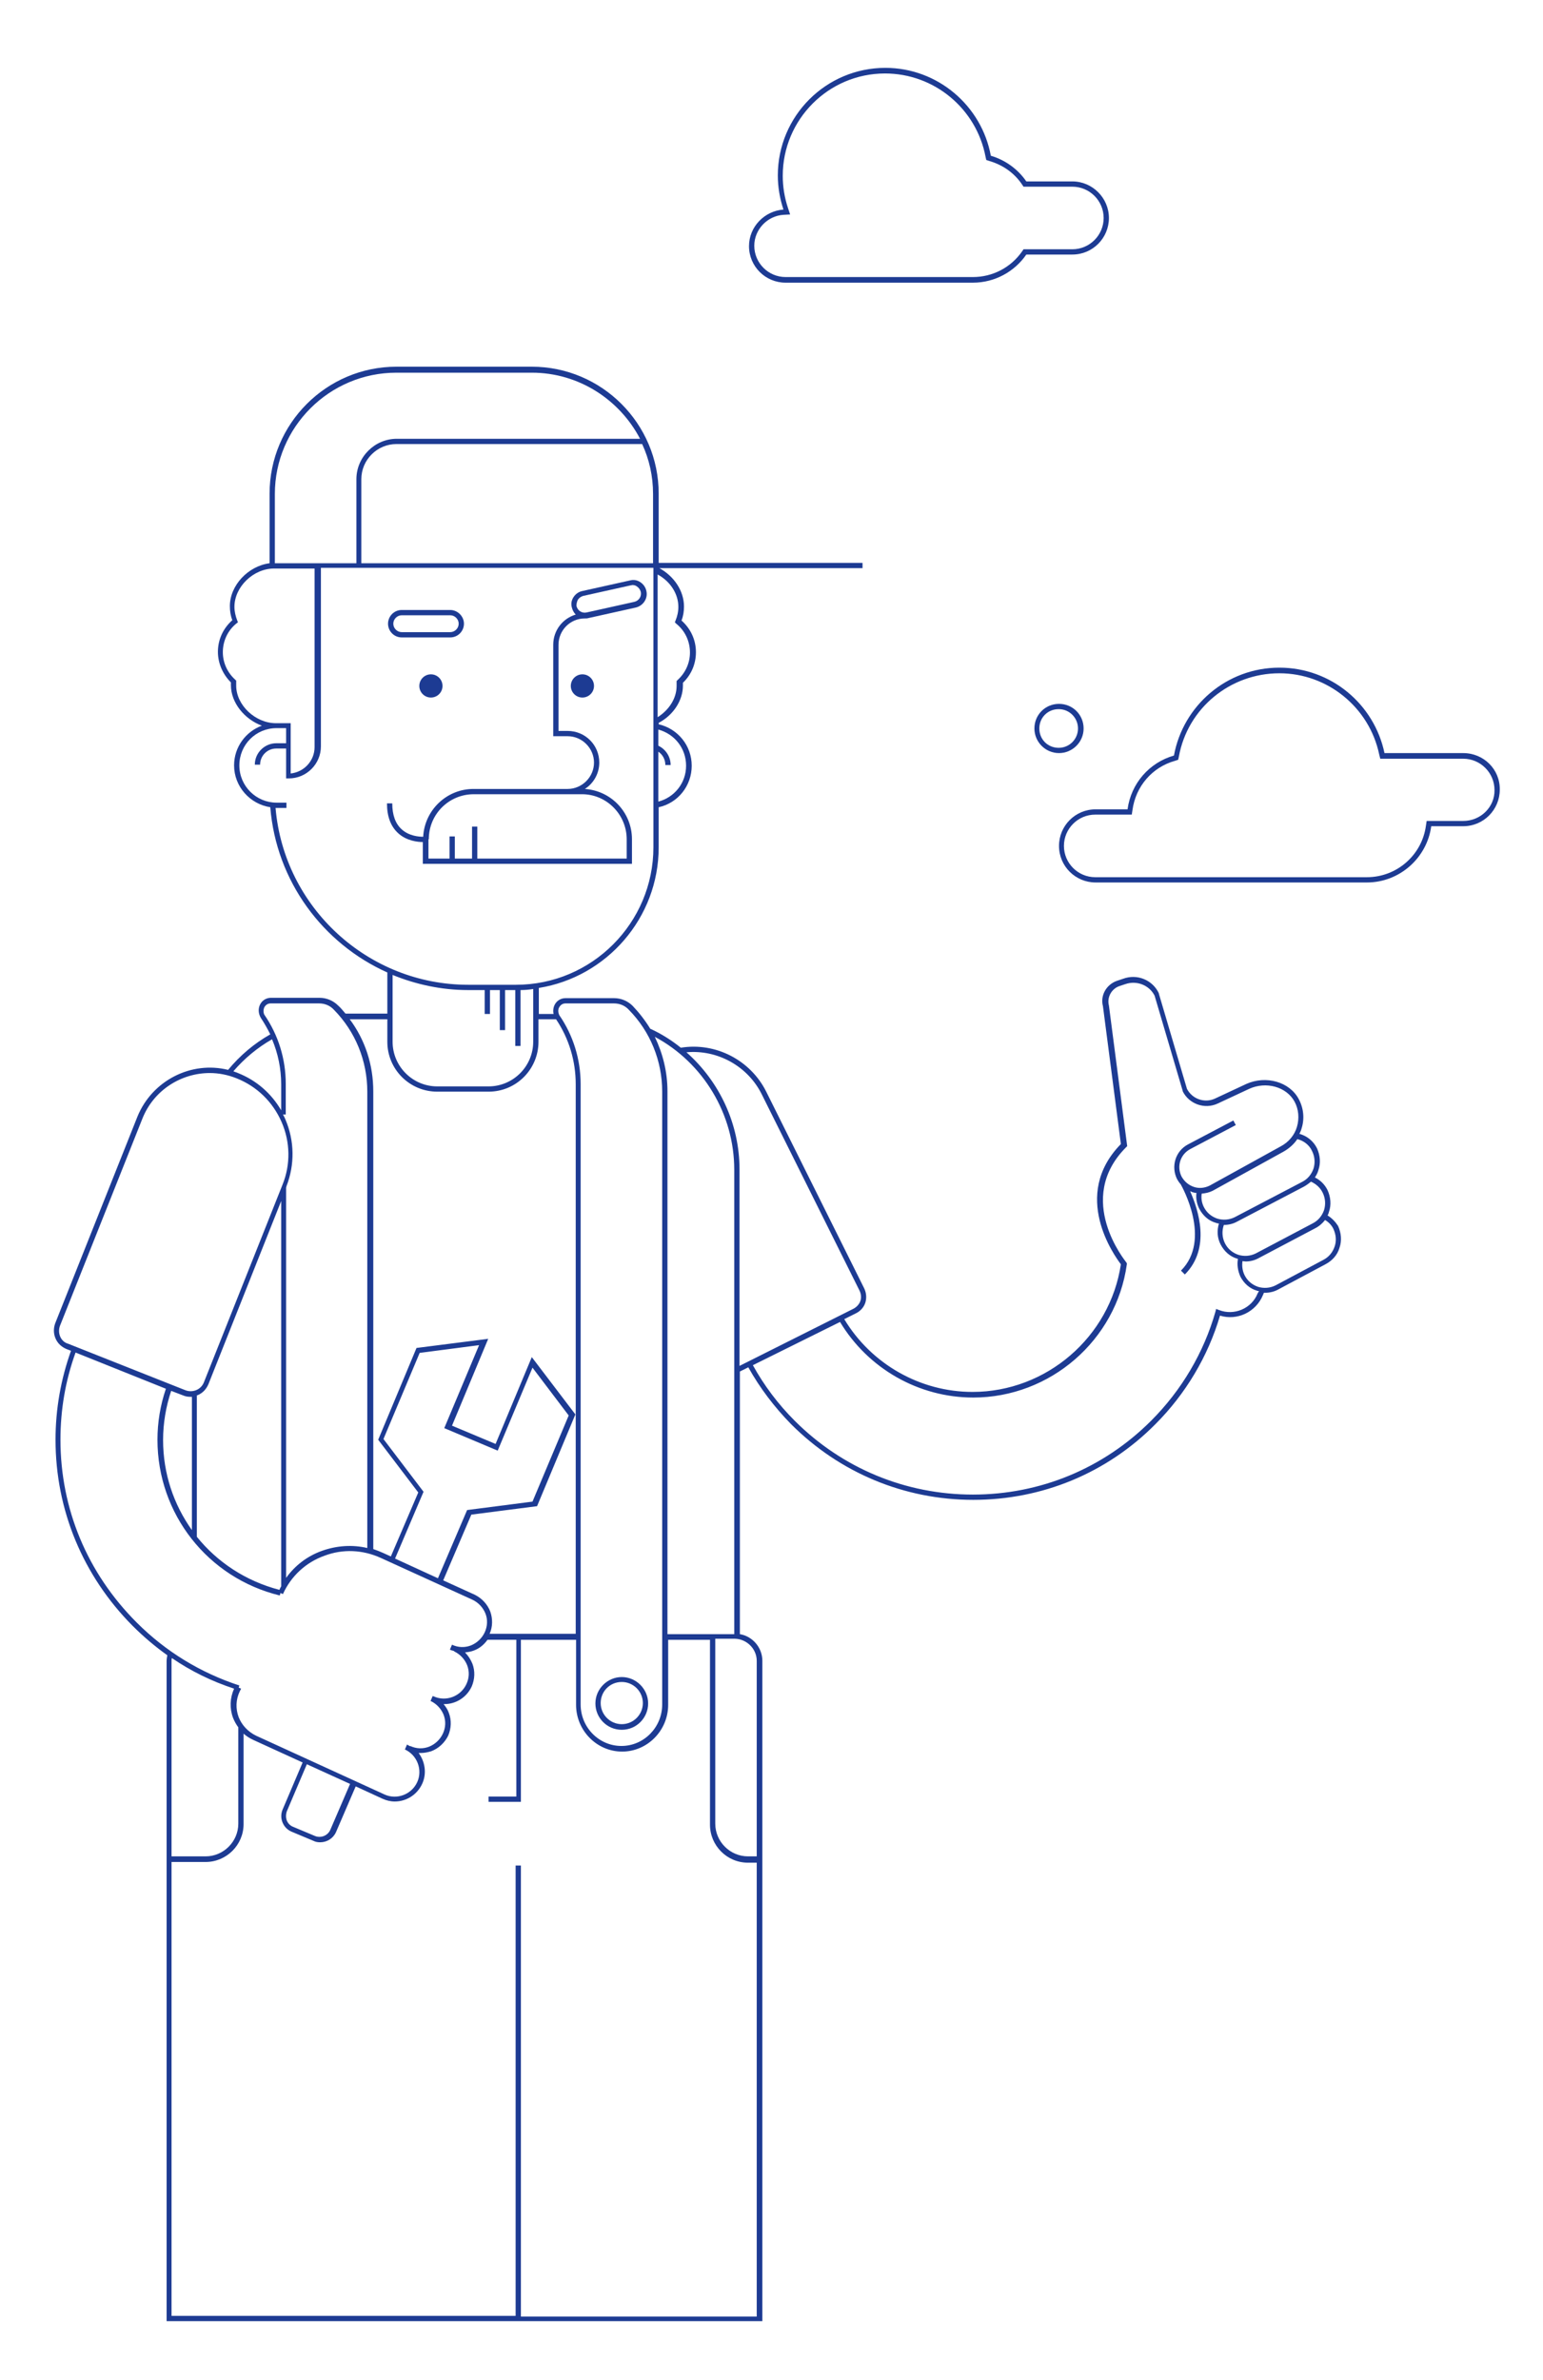 <svg xmlns="http://www.w3.org/2000/svg" xmlns:xlink="http://www.w3.org/1999/xlink" id="Layer_1" x="0" y="0" enable-background="new 0 0 439 677" version="1.1" viewBox="0 0 439 677" xml:space="preserve"><g><path fill="#1d3b93" d="M179.8,245.7v-7c0-7.6-5.9-13.8-13.4-14.3c2.5-1.6,4.1-4.4,4.1-7.5c0-5-4-9-9-9h-2.6v-24.5c0-4.1,3.3-7.5,7.5-7.5h0.1l0,0 c0,0,0,0,0,0c0.3,0,0.6,0,0.9-0.1l13.5-3c2.1-0.5,3.5-2.6,3-4.7c-0.2-1-0.8-1.9-1.7-2.5c-0.9-0.6-1.9-0.8-3-0.5l-13.5,3 c-1,0.2-1.9,0.8-2.5,1.7c-0.6,0.9-0.8,1.9-0.5,3c0.2,0.8,0.6,1.5,1.1,2c-3.7,1.1-6.4,4.5-6.4,8.6v26h4.1c4.1,0,7.5,3.4,7.5,7.5 s-3.4,7.5-7.5,7.5h-26.8c-7.6,0-13.9,6-14.3,13.6c-1.2,0-4-0.2-6.1-2.1c-1.8-1.6-2.7-4.1-2.7-7.4h-1.5c0,3.8,1.1,6.6,3.2,8.5 c2.4,2.2,5.6,2.5,7,2.5v6.2H179.8z M164.4,170.6c0.4-0.6,0.9-0.9,1.5-1.1l13.5-3c0.2,0,0.4-0.1,0.5-0.1c0.5,0,0.9,0.1,1.3,0.4 c0.6,0.4,0.9,0.9,1.1,1.5c0.3,1.3-0.5,2.6-1.9,2.9l-13.5,3c-1.3,0.3-2.6-0.5-2.9-1.9C164,171.9,164.1,171.2,164.4,170.6z M122,238.7c0-7.1,5.7-12.8,12.8-12.8h23.4l7.4,0c7,0,12.7,5.8,12.7,12.8v5.5h-42.5v-9.1h-1.5v9.1h-4.9v-6.3h-1.5v6.3h-6V238.7z"/><circle cx="122.6" cy="195.1" r="3.3" fill="#1d3b93"/><circle cx="165.7" cy="195.1" r="3.3" fill="#1d3b93"/><path fill="#1d3b93" d="M114.3,181.3h13.8c2.2,0,3.9-1.8,3.9-3.9s-1.8-3.9-3.9-3.9h-13.8c-2.2,0-3.9,1.8-3.9,3.9S112.1,181.3,114.3,181.3z M114.3,175h13.8c1.3,0,2.4,1.1,2.4,2.4s-1.1,2.4-2.4,2.4h-13.8c-1.3,0-2.4-1.1-2.4-2.4S113,175,114.3,175z"/><path fill="#1d3b93" d="M176.9,492c4.2,0,7.5-3.4,7.5-7.5s-3.4-7.5-7.5-7.5s-7.5,3.4-7.5,7.5S172.7,492,176.9,492z M176.9,478.4c3.3,0,6,2.7,6,6 s-2.7,6-6,6s-6-2.7-6-6S173.5,478.4,176.9,478.4z"/><path fill="#1d3b93" d="M377.7,345.7c0.2-0.3,0.3-0.6,0.4-1c0.7-2,0.5-4.2-0.4-6.2c-0.8-1.6-2-2.8-3.6-3.6c0.4-0.6,0.8-1.3,1-2.1 c0.7-2,0.5-4.2-0.4-6.2c-1-2-2.8-3.5-5-4.1c0.2-0.5,0.5-1,0.6-1.5c0.9-2.8,0.6-5.8-0.8-8.4c-2.6-4.9-9.3-6.8-14.9-4.3l-9,4.2 c-2.9,1.3-6.4,0.1-7.9-2.8l-8-27.1l0-0.1c-1.8-3.8-6.2-5.6-10.2-4.1l-1.8,0.6c-3,1.1-4.7,4.2-3.9,7.2l5.1,39.2 c-14.3,14.6-1.8,31.8,0,34.2c-3.1,20.7-21.2,36.3-42.2,36.3c-14.9,0-28.8-7.9-36.5-20.7l3.4-1.7c1.2-0.6,2.2-1.7,2.6-3 c0.4-1.3,0.3-2.7-0.3-4l-27.9-56c-4.5-9-14.4-14.1-24.3-12.5c-2.6-2.1-5.6-4-8.7-5.4c-1.4-2.3-3.1-4.5-5-6.5 c-1.4-1.4-3.3-2.2-5.3-2.2h-13.8c-1.3,0-2.5,0.7-3.1,1.9c-0.4,0.8-0.5,1.8-0.3,2.6h-4.2V281c19.3-3.1,34.1-19.9,34.1-40v-11.4 c5.5-1.2,9.4-6.1,9.4-11.8s-3.9-10.5-9.4-11.8v-0.4c4.2-2.2,6.9-6.4,6.9-10.6c0-0.3,0-0.5,0-0.8c2.4-2.3,3.7-5.4,3.7-8.7 c0-3.5-1.5-6.7-4.1-9c0.5-1.3,0.7-2.6,0.7-4c0-4.4-2.8-8.6-7-10.9h57.8v-1.5h-58v-19.7c0-19.9-16.2-36.1-36.1-36.1h-38.5 c-19.9,0-36.1,16.2-36.1,36.1v19.8c-6.1,0.8-11.3,6.3-11.3,12.2c0,1.4,0.2,2.7,0.7,4c-2.6,2.3-4.1,5.5-4.1,9c0,3.3,1.4,6.4,3.7,8.7 c0,0.3,0,0.5,0,0.8c0,5,3.9,9.7,8.8,11.5c-4.6,1.7-7.9,6.1-7.9,11.3c0,6,4.5,11,10.3,11.9c1.7,21.1,15,38.8,33.3,47v11.7H98.8 c-0.2,0-0.4,0-0.5,0c-0.7-0.8-1.3-1.6-2.1-2.3c-1.4-1.4-3.3-2.2-5.3-2.2H77.1c-1.3,0-2.5,0.7-3.1,1.9c-0.6,1.2-0.5,2.6,0.2,3.8 c1,1.5,1.9,3.1,2.7,4.7c-4.6,2.6-8.6,6-12,10.1c-10.5-2.6-21.6,3-25.8,13.3l-23.4,58.8c-0.5,1.4-0.5,2.9,0.1,4.3 c0.6,1.4,1.7,2.4,3.1,3l1.3,0.5c-2.9,8.1-4.4,16.6-4.4,25.3c0,20,7.8,38.7,21.9,52.9c3.1,3.1,6.4,5.9,9.9,8.4 c-0.1,0.6-0.2,1.1-0.2,1.7v187.7h169.5V472.4c0-3.8-2.8-7-6.4-7.6v-74.7c0.2-0.1,0.4-0.2,0.6-0.3l1.8-0.9 c3.3,5.9,7.4,11.3,12.2,16.2c13.8,13.8,32.2,21.5,51.8,21.5c19.6,0,38-7.6,51.8-21.5c8.6-8.6,15-19.3,18.4-30.9 c4.9,1.5,10.2-1,12.2-5.8l0.3-0.7c0.1,0,0.3,0,0.4,0c1.2,0,2.5-0.3,3.6-0.9l13.5-7.2c1.9-1,3.4-2.6,4-4.7c0.7-2,0.5-4.2-0.4-6.2 C380,347.6,379,346.5,377.7,345.7z M376.3,339.2c0.8,1.6,0.9,3.4,0.4,5c-0.6,1.7-1.7,3-3.3,3.8l-16.1,8.5c-1.6,0.8-3.4,0.9-5,0.4 c-1.7-0.6-3-1.7-3.8-3.3c-0.8-1.6-0.9-3.5-0.3-5.2c0,0,0.1,0,0.1,0c1.2,0,2.5-0.3,3.6-0.9l19.1-10c0.7-0.4,1.4-0.9,2-1.4 C374.5,336.8,375.6,337.8,376.3,339.2z M373.3,327.4c0.8,1.6,0.9,3.4,0.4,5c-0.6,1.7-1.7,3-3.3,3.8l-19.1,10 c-1.6,0.8-3.4,0.9-5,0.4c-1.7-0.6-3-1.7-3.8-3.3c-0.6-1.2-0.8-2.5-0.6-3.8c1.1-0.1,2.1-0.3,3.1-0.8l20.1-11.1c1.6-0.9,3-2.1,4-3.6 C370.8,324.4,372.5,325.6,373.3,327.4z M208.9,332.7v132.1h-19V310.4c0-5.5-1.3-10.7-3.6-15.5C200.1,302.3,208.9,316.9,208.9,332.7 z M159.1,286.5c0.4-0.7,1-1.1,1.8-1.1h13.8c1.6,0,3.1,0.6,4.2,1.8c6.1,6.2,9.5,14.5,9.5,23.3v174.3c0,6.5-5.2,11.8-11.6,11.8 c-6.4,0-11.6-5.3-11.6-11.8V308.4c0-7.1-2.1-13.9-6.1-19.7C158.8,288,158.7,287.2,159.1,286.5z M195.2,217.8c0,4.9-3.3,9-7.9,10.2 v-14.2c1.2,0.8,2,2.2,2,3.8h1.5c0-2.4-1.4-4.5-3.5-5.5v-4.6C192,208.8,195.2,212.9,195.2,217.8z M193,172.6c0,1.4-0.3,2.7-0.8,3.9 l-0.2,0.5l0.4,0.4c2.5,2,3.9,5,3.9,8.2c0,3-1.3,5.8-3.5,7.8l-0.3,0.3l0,0.4c0,0.3,0,0.7,0,1c0,3.5-2.1,6.8-5.4,8.9v-40.6 C190.8,165.4,193,169,193,172.6z M185.8,160.2h-83v-23.9c0-5.5,4.5-10,10-10h69.9c2,4.3,3.1,9.1,3.1,14.2V160.2z M112.8,106h38.5 c13.4,0,25,7.7,30.8,18.8h-69.2c-6.3,0-11.5,5.2-11.5,11.5v23.9H78.2v-19.7C78.2,121.5,93.7,106,112.8,106z M67.2,195 c0-0.3,0-0.7,0-1l0-0.4l-0.3-0.3c-2.2-2-3.5-4.8-3.5-7.8c0-3.2,1.4-6.2,3.9-8.2l0.4-0.3l-0.2-0.5c-0.5-1.3-0.8-2.6-0.8-3.9 c0-5.7,5.4-10.9,11.3-10.9h11.5v50.8c0,3.9-3,7.1-6.8,7.5v-14.3h-4.2C72.7,205.7,67.2,200.6,67.2,195z M78.4,229.8 c0.1,0,0.2,0,0.3,0h2.8v-1.5h-2.8c-5.8,0-10.6-4.7-10.6-10.6s4.7-10.6,10.6-10.6h2.7v4.3h-2.8c-3.3,0-6.1,2.7-6.1,6.1H74 c0-2.5,2-4.6,4.6-4.6h2.8v8.5h0.8c5,0,9.1-4.1,9.1-9.1v-50.8h94.6V241c0,21.5-17.5,39.1-39.1,39.1h-13.6 C104.7,280.1,80.8,258.1,78.4,229.8z M133.1,281.6h4.8v6.8h1.5v-6.8h2.8V293h1.5v-11.4h2.9v15.9h1.5v-15.9c1.2,0,2.4-0.1,3.6-0.3 v15c0,7-5.7,12.7-12.7,12.7h-14.6c-7,0-12.7-5.7-12.7-12.7v-19C118.3,280,125.6,281.6,133.1,281.6z M110.2,289.9v6.4 c0,7.9,6.4,14.2,14.2,14.2H139c7.9,0,14.2-6.4,14.2-14.2v-6.4h5c3.7,5.5,5.6,11.9,5.6,18.5v156.3h-24.5c0.9-2,0.9-4.3,0.2-6.3 c-0.8-2.1-2.4-3.8-4.4-4.8l-9-4.1l8-18.7l18.7-2.4l10.9-26.1l-12.4-16.3l-10.3,24.7l-12.4-5.2l10.3-24.7l-20.4,2.6l-10.9,26.1 l11.4,15l-7.8,18.2l-2.2-1c-0.9-0.4-1.9-0.8-2.8-1.1V310.4c0-7.5-2.3-14.6-6.7-20.5H110.2z M112.4,443.3l8.1-19l-11.4-15l10.3-24.5 l16.9-2.2l-9.9,23.6l15.2,6.4l9.9-23.6l10.3,13.6l-10.3,24.5l-18.6,2.4l-8.3,19.4L112.4,443.3z M75.2,286.5c0.4-0.7,1-1.1,1.8-1.1 h13.8c1.6,0,3.1,0.6,4.2,1.8c6.1,6.2,9.5,14.5,9.5,23.3v129.8c-4.2-1-8.7-0.7-12.9,0.8c-4.2,1.5-7.7,4.2-10.2,7.7v-111l0.1-0.4 c2.4-6.2,2.3-12.9-0.3-19c-0.2-0.5-0.4-0.9-0.7-1.4h0.8v-8.7c0-7.1-2.1-13.9-6.1-19.7C74.9,288,74.9,287.2,75.2,286.5z M56,437.1 v-40.2c0.1,0,0.2-0.1,0.3-0.1c1.4-0.6,2.4-1.7,3-3.1L80,341.6v109.6c-0.2,0.3-0.4,0.7-0.5,1C69.9,449.7,61.8,444.3,56,437.1z M52.1,396.9c0.7,0.3,1.4,0.4,2.1,0.4c0.1,0,0.3,0,0.4,0v37.9c-5.2-7.3-8.2-16.1-8.2-25.6c0-4.8,0.8-9.5,2.3-14L52.1,396.9z M77.4,295.6c1.7,4,2.6,8.4,2.6,12.8v7.4c-2.8-4.8-7-8.5-12.3-10.6c-0.4-0.2-0.9-0.3-1.3-0.5C69.5,301.1,73.2,298,77.4,295.6z M17.1,380.1c-0.4-1-0.4-2.1,0-3.1l23.4-58.8c3.2-8.1,11-13,19.2-13c2.5,0,5.1,0.5,7.6,1.5c5.8,2.3,10.3,6.7,12.8,12.4 c2.5,5.7,2.6,12.1,0.3,17.8l-22.4,56.3c-0.4,1-1.2,1.8-2.2,2.2c-1,0.4-2.1,0.4-3.1,0l-33.3-13.2C18.3,381.9,17.5,381.1,17.1,380.1z M17.2,409.5c0-8.5,1.4-16.8,4.3-24.8L47.2,395c-1.6,4.7-2.4,9.6-2.4,14.5c0,21.1,14.3,39.3,34.8,44.3l0.2-0.7l0.7,0.3 c2.3-5.1,6.5-9,11.8-10.9c5.3-2,10.9-1.7,16,0.6l26.1,11.9c1.7,0.8,3,2.2,3.7,3.9s0.6,3.7-0.2,5.4s-2.2,3-3.9,3.7 c-1.8,0.7-3.7,0.6-5.4-0.2l-0.6,1.4c0.4,0.2,0.8,0.3,1.2,0.4l0,0.1c1.7,0.8,3,2.2,3.7,3.9c0.7,1.8,0.6,3.7-0.2,5.4 c-1.6,3.5-5.8,5.1-9.3,3.5l0,0c-0.1,0-0.2-0.1-0.3-0.1l-0.6,1.4c1.7,0.8,3,2.2,3.7,3.9c0.7,1.8,0.6,3.7-0.2,5.4 c-0.8,1.7-2.2,3-3.9,3.7c-1.8,0.7-3.7,0.6-5.4-0.2l0,0.1c-0.3-0.2-0.6-0.3-0.9-0.5l-0.6,1.4c3.5,1.6,5.1,5.8,3.5,9.3 c-1.6,3.5-5.8,5.1-9.3,3.5l-36.5-16.7c-2.3-1.1-4.1-3-5-5.3c-0.9-2.4-0.8-5,0.3-7.3l0.4-0.8l-0.7-0.3l0.2-0.6 c-11-3.6-20.9-9.6-29.2-17.9C24.8,447.4,17.2,429.1,17.2,409.5z M99.6,507.4l-5.6,13c-0.7,1.7-2.7,2.5-4.4,1.8l-6.2-2.6 c-0.8-0.3-1.5-1-1.8-1.8c-0.3-0.8-0.3-1.7,0-2.6l5.7-13.4L99.6,507.4z M66.6,480.3c-1.2,2.7-1.3,5.6-0.3,8.3c0.4,1,0.9,1.9,1.5,2.7 v27.4c0,5.1-4.2,9.3-9.3,9.3h-9.7v-55.6c0-0.3,0-0.5,0.1-0.8C54.3,475.3,60.2,478.2,66.6,480.3z M148.2,658.6V530.6h-1.5v128.1 H48.8V529.6h9.7c5.9,0,10.8-4.8,10.8-10.8v-25.7c0.8,0.7,1.7,1.3,2.8,1.8l14,6.4l-5.7,13.4c-0.5,1.2-0.5,2.5,0,3.7 c0.5,1.2,1.4,2.1,2.6,2.6l6.2,2.6c0.6,0.3,1.2,0.4,1.9,0.4c1.9,0,3.7-1.1,4.5-2.9l5.6-13l7.6,3.5c1.1,0.5,2.3,0.8,3.5,0.8 c3.2,0,6.3-1.8,7.8-5c1.4-3,0.8-6.4-1-8.8c0.2,0,0.4,0,0.6,0c1,0,2-0.2,3-0.5c2.1-0.8,3.8-2.4,4.8-4.4c0.9-2.1,1-4.4,0.2-6.5 c-0.3-0.9-0.9-1.8-1.5-2.5c0.1,0,0.2,0,0.2,0c3.2,0,6.3-1.8,7.8-5c0.9-2.1,1-4.4,0.2-6.5c-0.5-1.2-1.2-2.3-2.1-3.2 c0.8-0.1,1.6-0.2,2.4-0.5c1.7-0.6,3-1.7,4-3.1h8.2v44.6H139v1.5h9.2v-46.1h15.7v18.5c0,7.3,5.9,13.3,13.1,13.3 c7.2,0,13.1-6,13.1-13.3v-18.5H202v52.6c0,5.9,4.8,10.8,10.8,10.8h2.5v129.1H148.2z M215.3,472.4v55.6h-2.5c-5.1,0-9.3-4.2-9.3-9.3 v-52.6h5.6C212.5,466.2,215.3,469,215.3,472.4z M210.4,388.5v-55.9c0-12.9-5.7-25-15.1-33.3c8.8-0.8,17.4,3.9,21.4,11.9l27.9,56 c0.4,0.9,0.5,1.9,0.2,2.8c-0.3,0.9-1,1.7-1.9,2.2L210.4,388.5z M357.8,367.9c-1.7,4.3-6.7,6.4-11,4.7l-0.8-0.3l-0.2,0.8 c-3.3,11.6-9.6,22.3-18.3,31c-13.6,13.6-31.6,21-50.7,21c-19.2,0-37.2-7.5-50.7-21c-4.7-4.7-8.7-10-11.9-15.8L239,376 c8,13.3,22.4,21.5,37.9,21.5c21.9,0,40.7-16.3,43.7-37.9l0-0.3l-0.2-0.3c-0.1-0.2-14.8-17.9,0-32.7l0.3-0.3l-5.2-40 c-0.6-2.3,0.7-4.7,2.9-5.5l1.8-0.6c3.2-1.1,6.8,0.3,8.3,3.3l8,27.1l0,0.1c1.8,3.6,6.2,5.2,9.9,3.5l9-4.2c4.8-2.2,10.6-0.6,12.9,3.6 c1.2,2.2,1.4,4.8,0.7,7.2c-0.7,2.4-2.4,4.4-4.7,5.6l-20.1,11.1c-1.4,0.7-3,0.9-4.5,0.4c-1.5-0.5-2.7-1.5-3.5-2.9 c-1.5-2.9-0.4-6.4,2.5-7.9l12.9-6.8l-0.7-1.3l-12.9,6.8c-3.6,1.9-4.9,6.3-3.1,9.9c0.3,0.5,0.6,1,1,1.4c0.4,0.7,8.9,15.8,0.1,24.6 l1.1,1.1c7.5-7.5,3.8-18.5,1.5-23.7c0.2,0.1,0.5,0.2,0.7,0.3c0.4,0.1,0.7,0.2,1.1,0.2c-0.2,1.5,0.1,3.1,0.8,4.5 c1,1.9,2.6,3.4,4.7,4c0.3,0.1,0.6,0.2,0.9,0.2c-0.6,2-0.5,4.1,0.5,6c1,1.9,2.6,3.4,4.7,4c0.1,0,0.1,0,0.2,0.1c-0.3,1.7,0,3.4,0.7,5 c1,1.9,2.6,3.4,4.7,4c0.2,0.1,0.4,0.1,0.6,0.1L357.8,367.9z M379.7,354.6c-0.6,1.7-1.7,3-3.3,3.8l-13.5,7.2c-1.6,0.8-3.4,0.9-5,0.4 c-1.7-0.6-3-1.7-3.8-3.3c-0.6-1.2-0.8-2.6-0.6-4c0.3,0,0.6,0.1,0.9,0.1c1.2,0,2.5-0.3,3.6-0.9l16.1-8.5c1.2-0.6,2.1-1.4,2.9-2.4 c1,0.6,1.9,1.5,2.4,2.6C380.1,351.2,380.3,352.9,379.7,354.6z"/><path fill="#1d3b93" d="M416.3,214.2h-22.4c-2.9-13.9-15.2-24.3-29.9-24.3c-15,0-27.4,10.8-30,25c-7,2-12.2,7.9-13.2,15.3h-9.1 c-5.8,0-10.4,4.7-10.4,10.4c0,5.8,4.7,10.4,10.4,10.4H339h0.9h49c9.3,0,17.1-7,18.3-16h9.1c5.8,0,10.4-4.7,10.4-10.4 C426.8,218.8,422.1,214.2,416.3,214.2z M416.3,233.5h-9.1h-1.3l-0.2,1.3c-1.1,8.4-8.3,14.7-16.8,14.7h-49H339h-27.4 c-4.9,0-8.9-4-8.9-8.9s4-8.9,8.9-8.9h9.1h1.3l0.2-1.3c0.9-6.7,5.6-12.2,12.1-14l0.9-0.3l0.2-0.9c2.5-13.8,14.6-23.7,28.6-23.7 c13.7,0,25.6,9.7,28.4,23.1l0.3,1.2h1.2h22.4c4.9,0,8.9,4,8.9,8.9C425.3,229.5,421.3,233.5,416.3,233.5z"/><path fill="#1d3b93" d="M294.3,207.2c0,3.8,3.1,7,7,7c3.8,0,7-3.1,7-7s-3.1-7-7-7C297.4,200.2,294.3,203.3,294.3,207.2z M306.7,207.2 c0,3-2.4,5.5-5.5,5.5s-5.5-2.4-5.5-5.5s2.4-5.5,5.5-5.5S306.7,204.2,306.7,207.2z"/><path fill="#1d3b93" d="M223.5,80.4h28.3h25c6.3,0,11.9-3.2,15.2-8h13.1c5.8,0,10.4-4.7,10.4-10.4s-4.7-10.4-10.4-10.4H292 c-2.4-3.5-6-6.1-10.1-7.3c-2.6-14.2-15.1-25-30-25c-16.9,0-30.6,13.7-30.6,30.6c0,3.4,0.6,6.7,1.6,9.7c-5.4,0.4-9.8,4.9-9.8,10.4 C213.1,75.8,217.8,80.4,223.5,80.4z M222.9,61.1l1.9-0.1l-0.6-1.8c-1-3-1.5-6.1-1.5-9.2c0-16,13-29.1,29.1-29.1 c14,0,26,10,28.6,23.7l0.2,0.9l0.9,0.3c3.8,1.1,7.1,3.4,9.3,6.7l0.4,0.6h0.8h13.1c4.9,0,8.9,4,8.9,8.9s-4,8.9-8.9,8.9H292h-0.8 l-0.4,0.6c-3.2,4.6-8.4,7.3-14,7.3h-25h-28.3c-4.9,0-8.9-4-8.9-8.9C214.6,65.3,218.3,61.4,222.9,61.1z"/></g></svg>